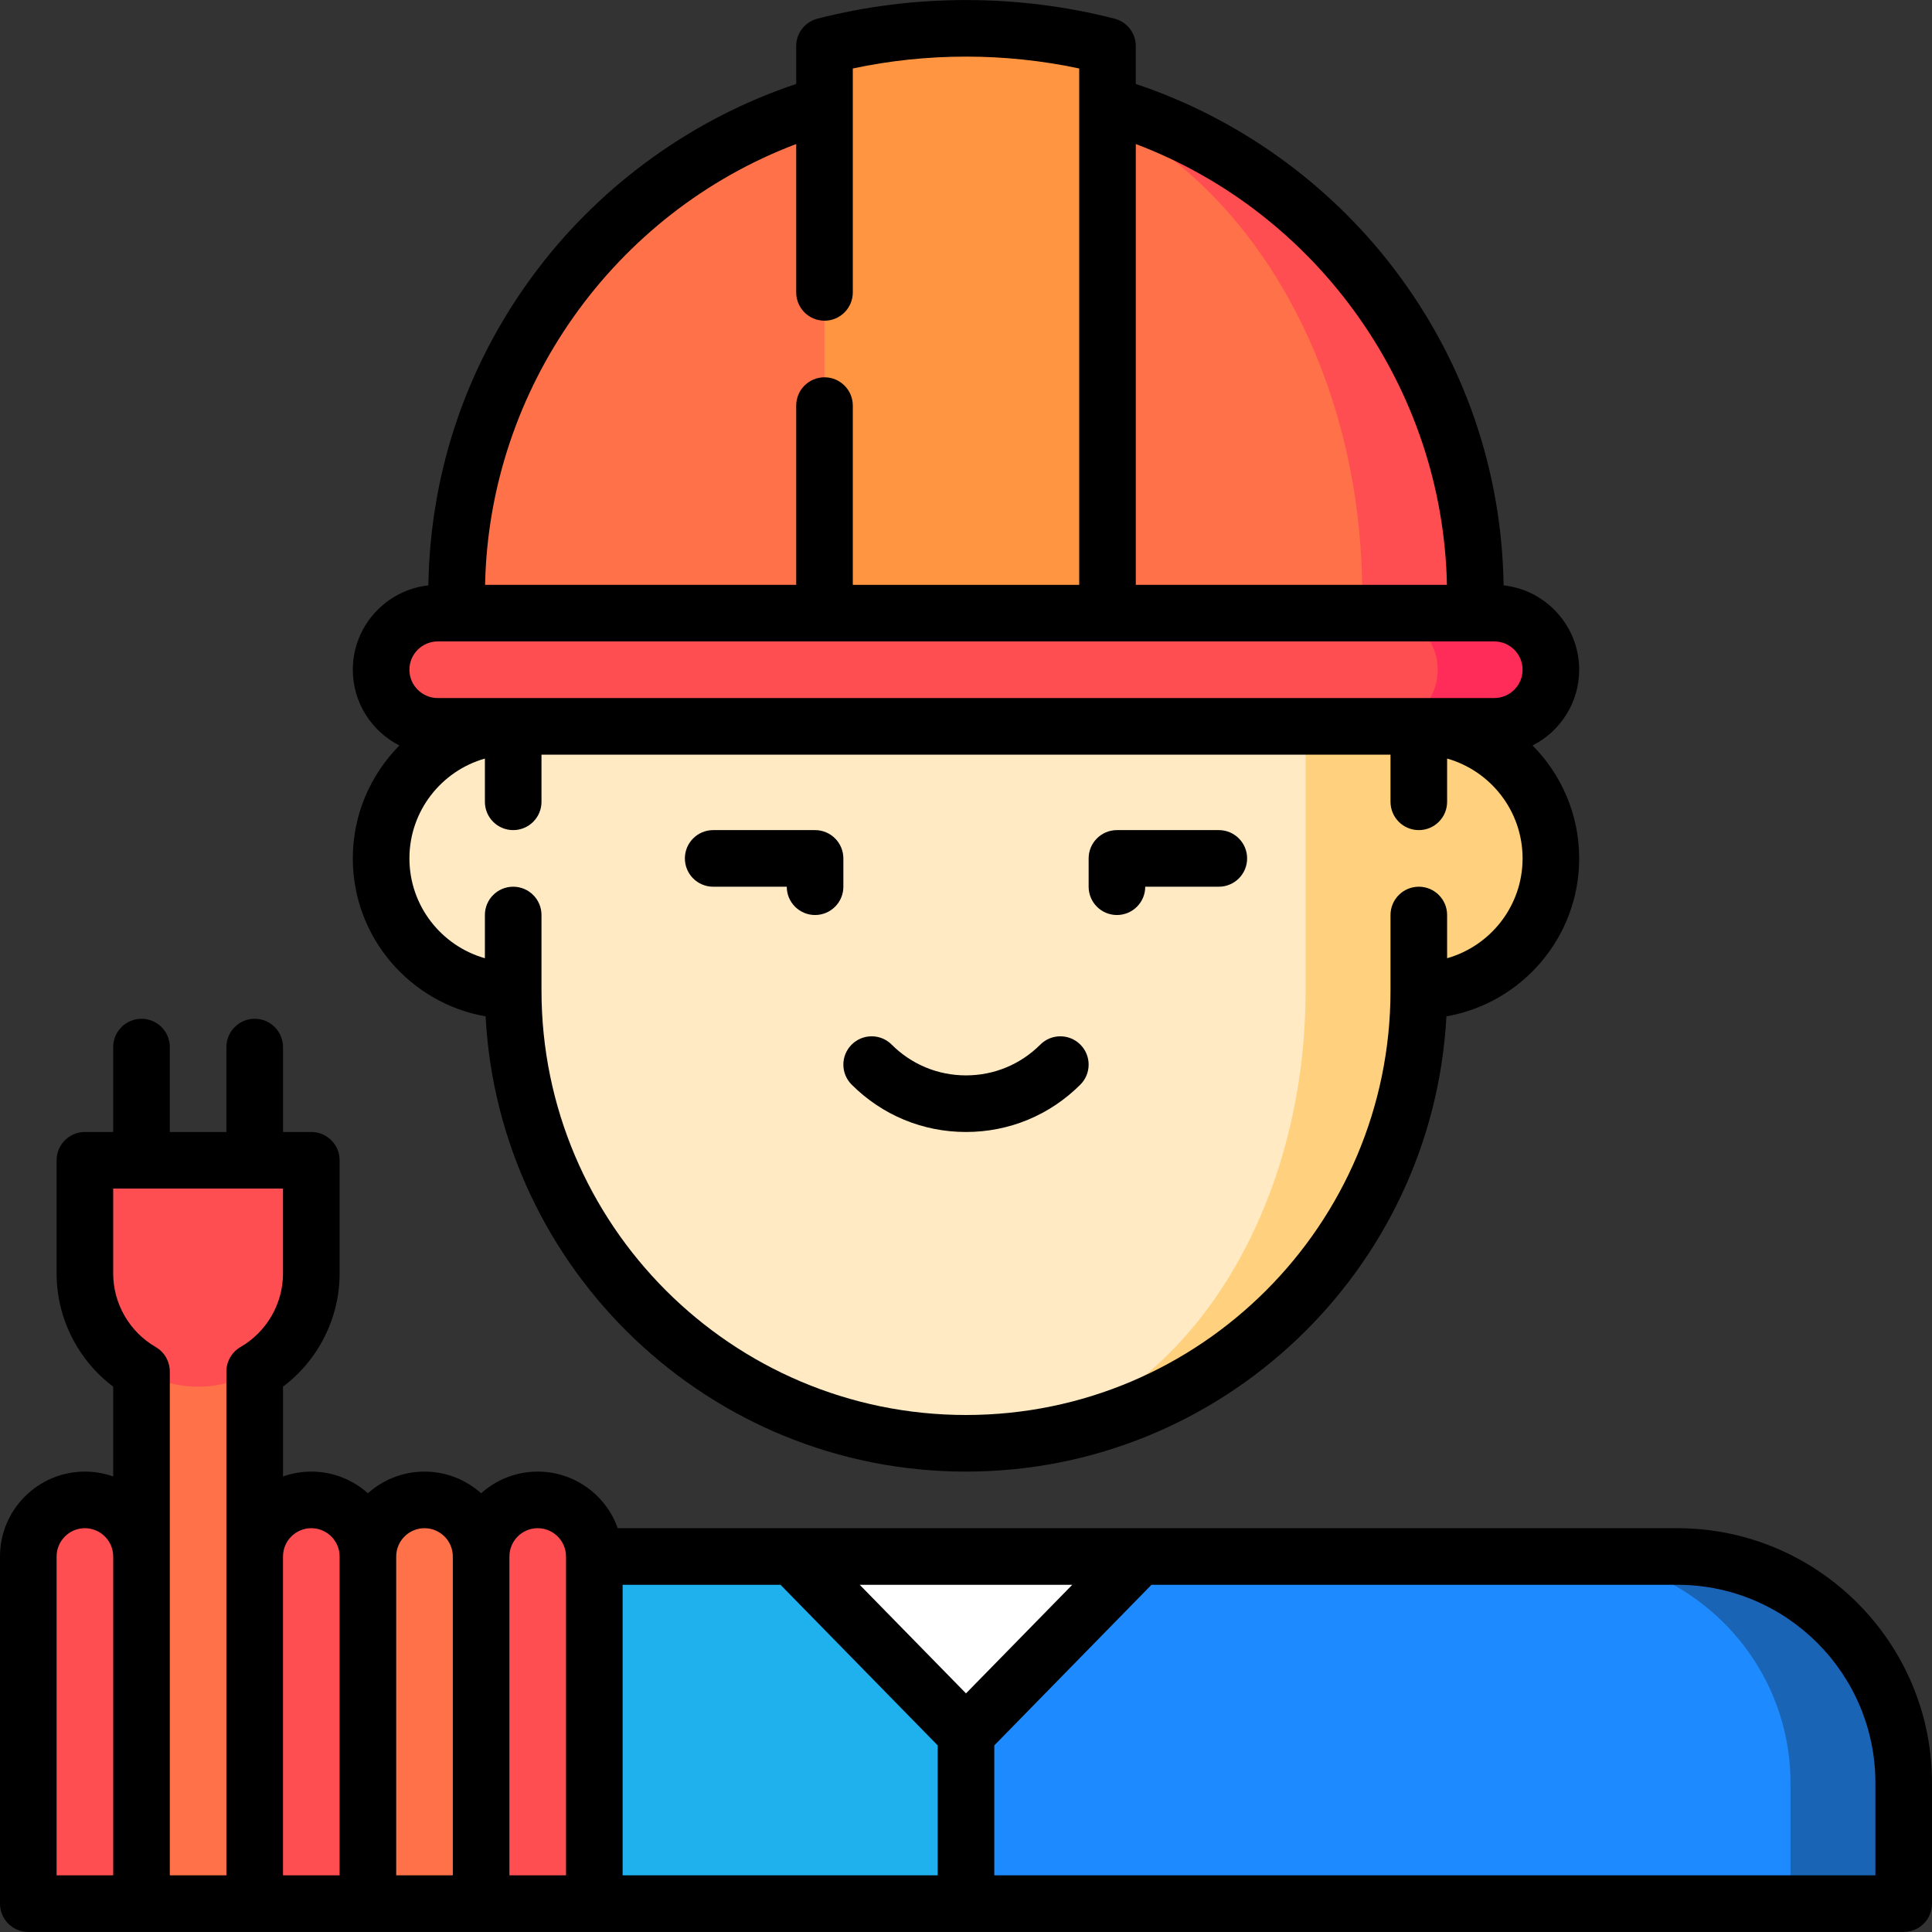 <svg id="Capa_1" enable-background="new 0 0 512 512" height="512" viewBox="0 0 512 512" width="512" xmlns="http://www.w3.org/2000/svg"><rect x="0" y="0" width="512" height="512" fill="#333333" stroke="none"/><path d="m444.5 412.488h-30l60 92h30v-32c0-33-27-60-60-60z" fill="#1a64b6"/><path d="m414.5 412.488h-112.5l-116 46 70 46h218.5v-32c0-33-27-60-60-60z" fill="#1e8aff"/><path d="m210 412.488h-72.5l20 92h98.5v-82z" fill="#1eb1ee"/><path d="m210 412.488 46 47 46-47z" fill="#fff"/><path d="m136 192.488c-19.33 0-35 15.67-35 35s15.67 35 35 35h120v-70z" fill="#ffeac3"/><path d="m376 192.488h-120v70h120c19.33 0 35-15.67 35-35s-15.67-35-35-35z" fill="#ffd17e"/><path d="m256 177.488v205c66.274 0 120-53.726 120-120v-85z" fill="#ffd17e"/><path d="m136 177.488v85c0 66.274 53.726 120 120 120 49.706 0 90-53.726 90-120v-85z" fill="#ffeac3"/><path d="m256 22.488v150h135v-15c0-74.559-60.441-135-135-135z" fill="#ff4e51"/><path d="m256 22.488c-74.558 0-135 60.441-135 135v15h240v-15c0-74.559-47.01-135-105-135z" fill="#ff7149"/><path d="m218.5 12.214v160.274h75v-160.274c-11.986-3.085-24.551-4.726-37.5-4.726s-25.514 1.641-37.5 4.726z" fill="#ff9441"/><path d="m396 162.488h-30v30h30c8.284 0 15-6.716 15-15s-6.716-15-15-15z" fill="#ff2b59"/><g fill="#ff4e51"><path d="m381 177.488c0-8.284-6.716-15-15-15h-250c-8.284 0-15 6.716-15 15s6.716 15 15 15h250c8.284 0 15-6.716 15-15z"/><path d="m22.5 397.488c-8.284 0-15 6.716-15 15v92h30l15-46-15-46c0-8.284-6.716-15-15-15z"/><path d="m142.5 397.488c-8.284 0-15 6.716-15 15l-15 46 15 46h30v-92c0-8.284-6.716-15-15-15z"/></g><path d="m112.5 397.488c-8.284 0-15 6.716-15 15l-15 46 15 46h30v-92c0-8.284-6.716-15-15-15z" fill="#ff7149"/><path d="m82.5 397.488c-8.284 0-15 6.716-15 15l-15 46 15 46h30v-92c0-8.284-6.716-15-15-15z" fill="#ff4e51"/><path d="m37.5 350.488h30v154h-30z" fill="#ff7149"/><path d="m52.5 367.488c16.569 0 30-13.432 30-30v-30h-60v30c0 16.568 13.431 30 30 30z" fill="#ff4e51"/><path d="m223.5 227.488c0-4.143-3.358-7.5-7.5-7.5h-27c-4.142 0-7.5 3.357-7.5 7.5s3.358 7.5 7.5 7.5h19.5c0 4.143 3.358 7.5 7.5 7.5s7.5-3.357 7.5-7.5z"/><path d="m323 219.988h-27c-4.143 0-7.5 3.357-7.5 7.5v7.5c0 4.143 3.357 7.5 7.5 7.5s7.5-3.357 7.5-7.5h19.5c4.143 0 7.5-3.357 7.5-7.5s-3.357-7.5-7.5-7.5z"/><path d="m128.686 269.345c3.575 67.128 59.311 120.643 127.314 120.643s123.739-53.515 127.314-120.643c19.96-3.479 35.186-20.917 35.186-41.857 0-11.662-4.724-22.24-12.356-29.927 7.323-3.716 12.356-11.316 12.356-20.073 0-11.569-8.779-21.124-20.024-22.361-.491-30.656-10.54-59.666-29.148-84.035-17.314-22.677-41.414-39.865-68.328-48.842v-10.036c0-3.422-2.316-6.41-5.631-7.264-25.586-6.584-53.152-6.584-78.739 0-3.314.854-5.63 3.842-5.63 7.264v10.036c-26.913 8.977-51.014 26.166-68.329 48.843-18.607 24.369-28.657 53.379-29.148 84.035-11.245 1.237-20.024 10.792-20.024 22.361 0 8.758 5.033 16.358 12.356 20.074-7.632 7.687-12.356 18.264-12.356 29.926.001 20.939 15.227 38.377 35.187 41.856zm254.814-15.405v-11.452c0-4.143-3.357-7.5-7.5-7.5s-7.5 3.357-7.5 7.5v20c0 62.032-50.468 112.5-112.5 112.5-62.033 0-112.5-50.468-112.5-112.5v-20c0-4.143-3.358-7.5-7.5-7.5s-7.5 3.357-7.5 7.5v11.452c-11.528-3.274-20-13.889-20-26.452 0-12.564 8.47-23.188 20-26.461v11.461c0 4.143 3.358 7.5 7.5 7.5s7.5-3.357 7.5-7.5v-12.5h225v12.5c0 4.143 3.357 7.5 7.5 7.5s7.5-3.357 7.5-7.5v-11.461c11.53 3.272 20 13.896 20 26.461 0 12.563-8.472 23.178-20 26.452zm-.052-98.952h-82.448v-116.817c48.269 18.237 81.415 64.73 82.448 116.817zm-172.448-116.817v39.317c0 4.143 3.358 7.5 7.5 7.5s7.5-3.357 7.5-7.5v-59.338c19.622-4.199 40.377-4.199 60 0v136.838h-60v-47.5c0-4.143-3.358-7.5-7.5-7.5s-7.5 3.357-7.5 7.5v47.5h-82.448c1.033-52.086 34.178-98.58 82.448-116.817zm-95 131.817h280c4.136 0 7.5 3.364 7.5 7.5s-3.364 7.5-7.5 7.5h-280c-4.136 0-7.5-3.364-7.5-7.5s3.364-7.5 7.5-7.5z"/><path d="m275.696 276.829c-5.261 5.262-12.256 8.159-19.696 8.159s-14.436-2.897-19.697-8.158c-2.928-2.93-7.677-2.929-10.606-.001-2.929 2.93-2.929 7.678 0 10.606 8.094 8.095 18.856 12.553 30.303 12.553 11.446 0 22.209-4.458 30.304-12.552 2.929-2.93 2.929-7.678 0-10.607-2.93-2.928-7.678-2.928-10.608 0z"/><path d="m444.5 404.988h-280.79c-3.096-8.729-11.432-15-21.21-15-5.758 0-11.016 2.177-15 5.748-3.984-3.571-9.242-5.748-15-5.748s-11.016 2.177-15 5.748c-3.984-3.571-9.242-5.748-15-5.748-2.629 0-5.153.458-7.5 1.29v-23.801c9.348-7.031 15-18.157 15-29.989v-30c0-4.143-3.358-7.5-7.5-7.5h-7.5v-22.5c0-4.143-3.358-7.5-7.5-7.5s-7.5 3.357-7.5 7.5v22.5h-15v-22.5c0-4.143-3.358-7.5-7.5-7.5s-7.5 3.357-7.5 7.5v22.5h-7.5c-4.142 0-7.5 3.357-7.5 7.5v30c0 11.832 5.652 22.958 15 29.989v23.801c-2.347-.833-4.871-1.29-7.5-1.29-12.407 0-22.5 10.094-22.5 22.5v92c0 4.143 3.358 7.5 7.5 7.5h497c4.143 0 7.5-3.357 7.5-7.5v-32c0-37.22-30.28-67.5-67.5-67.5zm-196 92h-83.5v-77h41.846l41.654 42.56zm7.5-48.223-28.165-28.777h56.33zm-113.5-43.777c4.136 0 7.5 3.364 7.5 7.5v84.5h-15v-84.5c0-4.136 3.364-7.5 7.5-7.5zm-30 0c4.136 0 7.5 3.364 7.5 7.5v84.5h-15v-84.5c0-4.136 3.364-7.5 7.5-7.5zm-30 0c4.136 0 7.5 3.364 7.5 7.5v84.5h-15v-84.5c0-4.136 3.364-7.5 7.5-7.5zm-52.5-90h45v22.5c0 8.001-4.313 15.467-11.256 19.485-2.317 1.341-3.744 3.814-3.744 6.491v133.523h-15v-133.522c0-2.677-1.427-5.15-3.744-6.491-6.943-4.019-11.256-11.485-11.256-19.486zm-15 97.5c0-4.136 3.364-7.5 7.5-7.5s7.5 3.364 7.5 7.5v84.5h-15zm482 84.5h-233.5v-34.44l41.654-42.56h139.346c28.948 0 52.5 23.552 52.5 52.5z"/></svg>